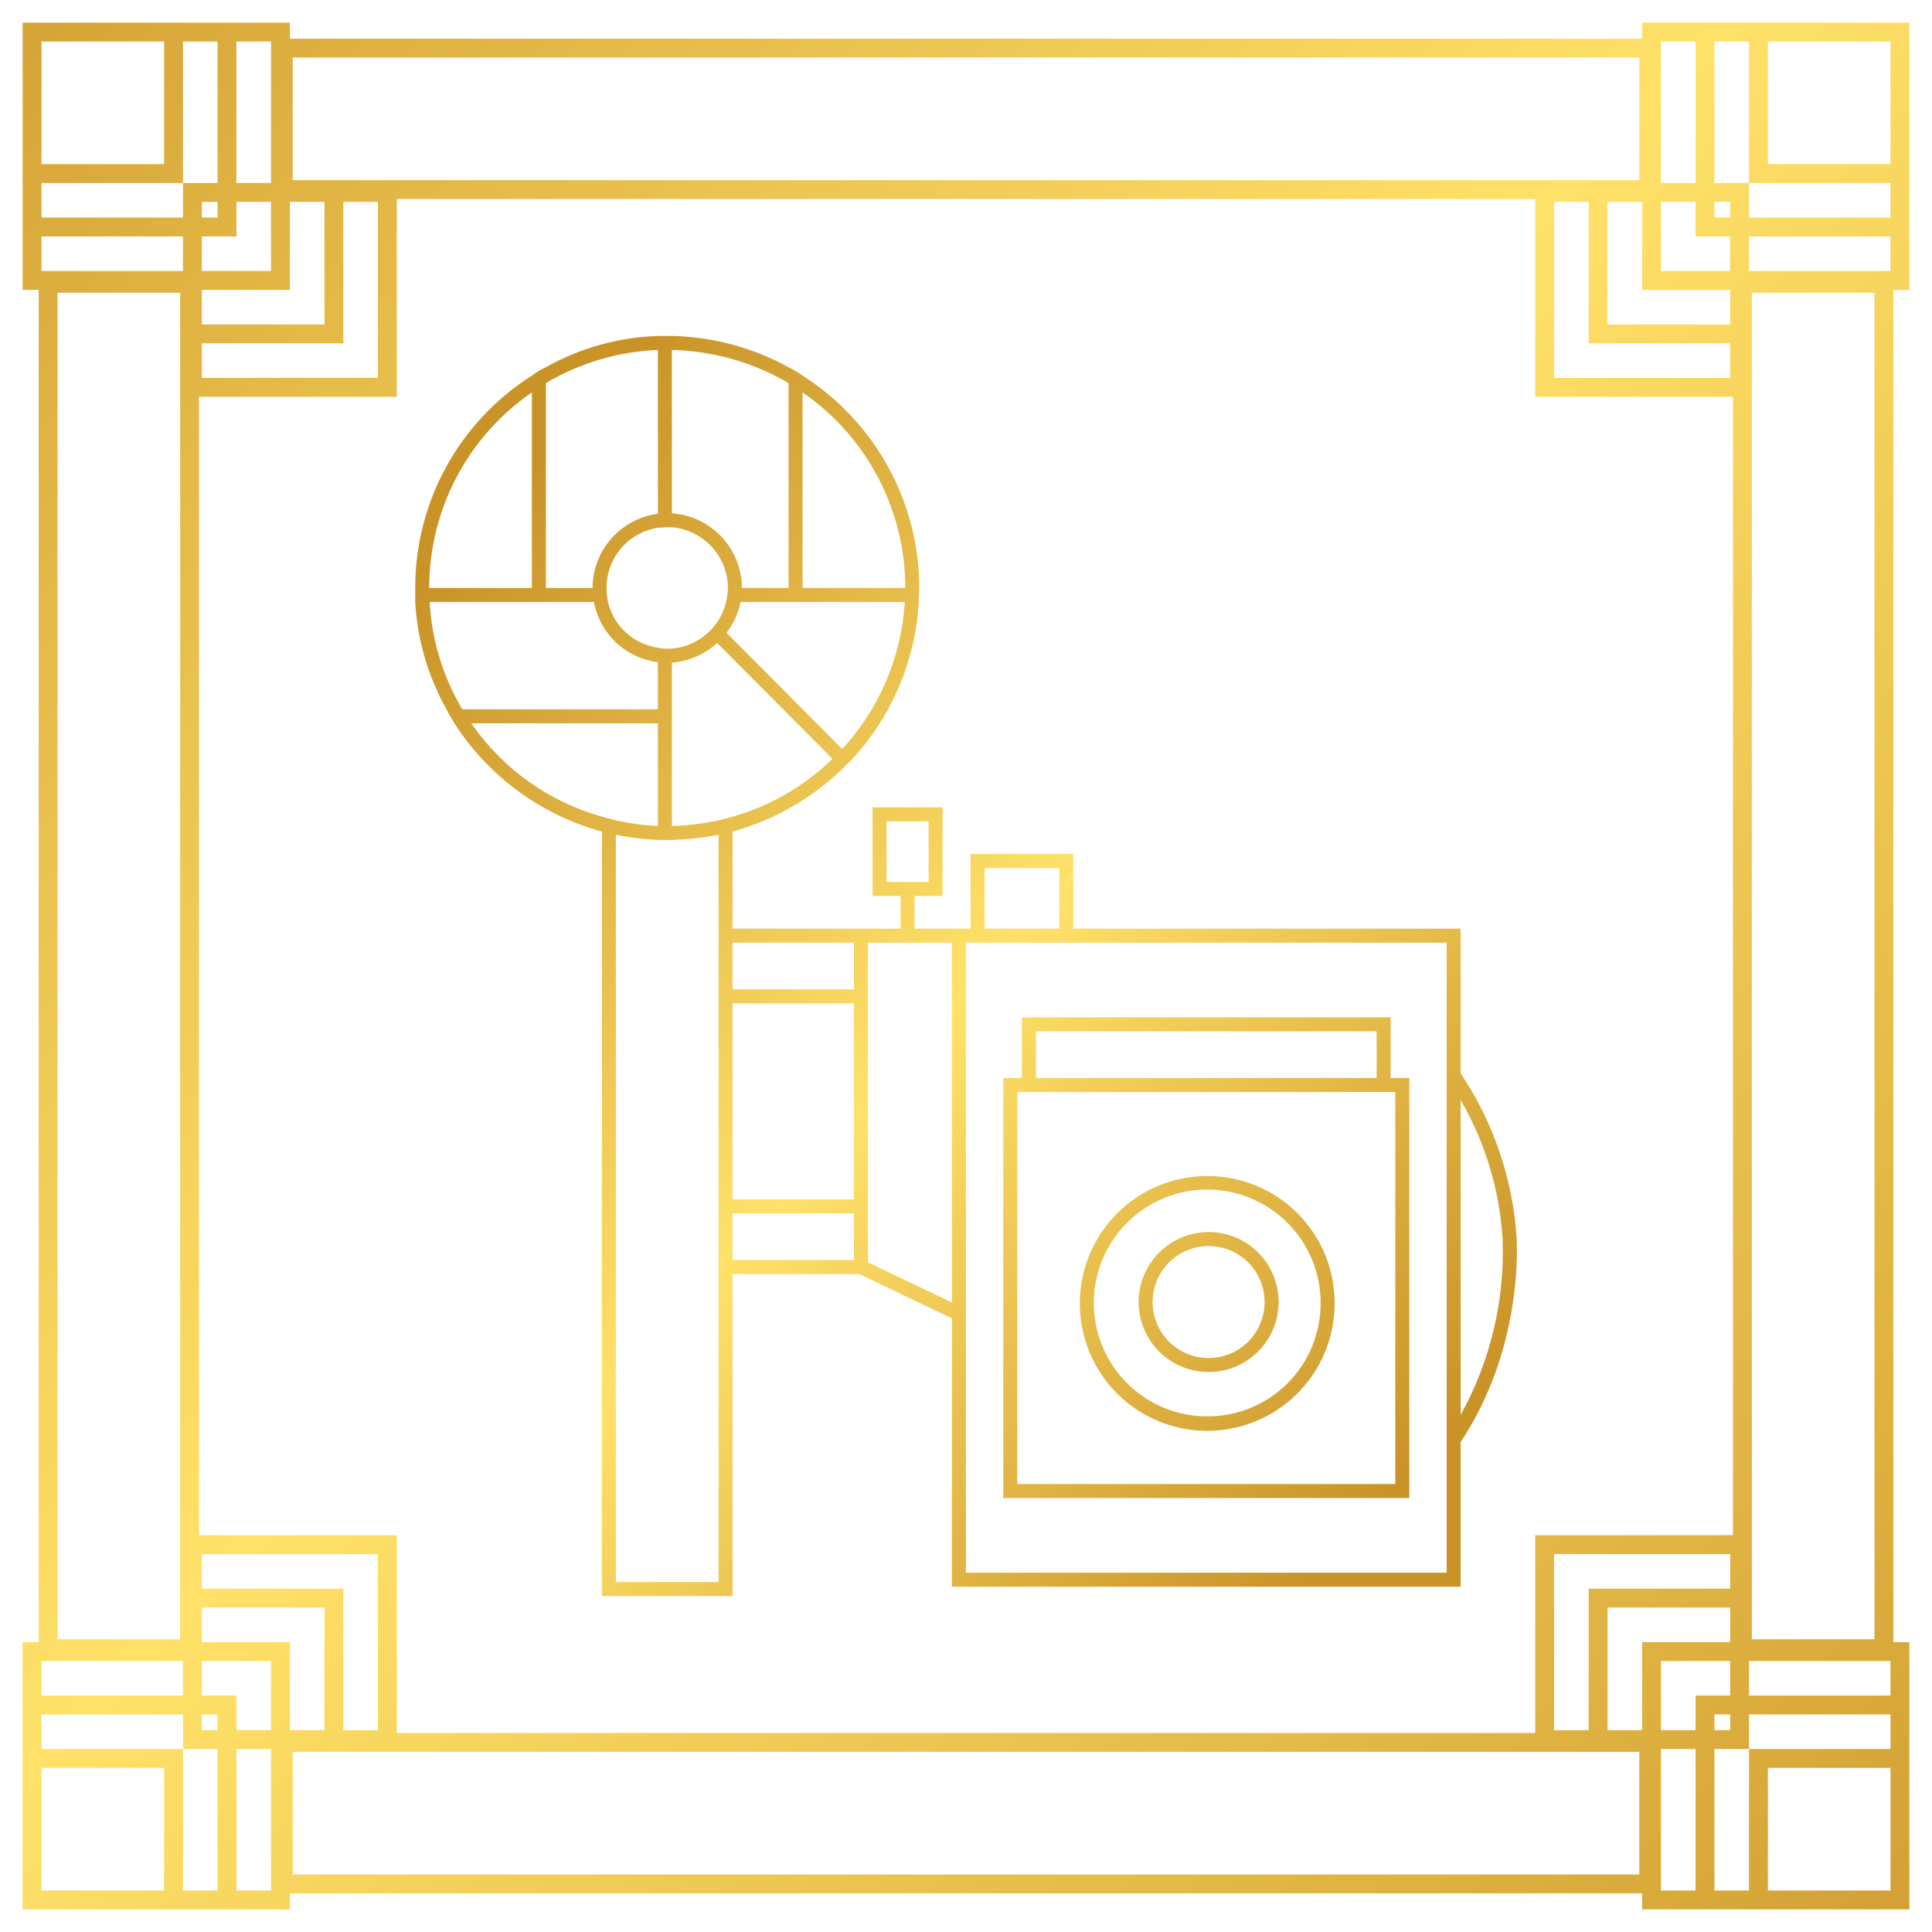 <svg width="256" height="256" viewBox="0 0 256 256" fill="none" xmlns="http://www.w3.org/2000/svg">
<path d="M160.147 163.25C158.313 163.25 156.519 163.794 154.994 164.813C153.468 165.832 152.279 167.281 151.577 168.976C150.875 170.671 150.691 172.536 151.049 174.335C151.407 176.135 152.291 177.788 153.588 179.085C154.885 180.382 156.538 181.266 158.338 181.624C160.137 181.982 162.002 181.798 163.697 181.096C165.392 180.394 166.841 179.205 167.86 177.679C168.879 176.154 169.424 174.36 169.424 172.526C169.424 170.066 168.446 167.706 166.707 165.966C164.967 164.227 162.608 163.25 160.147 163.25ZM160.147 179.947C158.68 179.947 157.245 179.511 156.024 178.696C154.804 177.881 153.853 176.722 153.291 175.366C152.73 174.01 152.583 172.517 152.869 171.078C153.155 169.638 153.862 168.316 154.9 167.278C155.938 166.24 157.26 165.534 158.7 165.247C160.139 164.961 161.631 165.108 162.987 165.67C164.343 166.231 165.502 167.182 166.318 168.403C167.133 169.623 167.568 171.058 167.568 172.526C167.568 174.494 166.786 176.381 165.395 177.773C164.003 179.165 162.115 179.947 160.147 179.947Z" fill="url(#paint0_linear_1011_1494)"/>
<path d="M159.963 155.829C156.621 155.829 153.354 156.82 150.577 158.678C147.799 160.536 145.635 163.177 144.359 166.265C143.083 169.354 142.753 172.751 143.409 176.028C144.065 179.304 145.68 182.313 148.047 184.671C150.414 187.03 153.428 188.633 156.707 189.277C159.986 189.922 163.383 189.578 166.466 188.291C169.55 187.004 172.183 184.83 174.03 182.046C175.878 179.261 176.858 175.991 176.845 172.65C176.845 170.435 176.408 168.243 175.559 166.198C174.71 164.153 173.465 162.296 171.897 160.734C170.328 159.171 168.467 157.933 166.419 157.091C164.371 156.25 162.177 155.821 159.963 155.829ZM159.963 187.677C156.991 187.677 154.085 186.796 151.614 185.144C149.143 183.493 147.216 181.146 146.079 178.4C144.942 175.654 144.644 172.633 145.224 169.718C145.804 166.803 147.235 164.125 149.337 162.024C151.438 159.922 154.116 158.491 157.031 157.911C159.946 157.331 162.968 157.629 165.713 158.766C168.459 159.903 170.806 161.829 172.458 164.301C174.109 166.772 174.99 169.677 174.99 172.65C174.998 174.625 174.615 176.583 173.863 178.41C173.111 180.237 172.004 181.897 170.607 183.294C169.21 184.691 167.55 185.798 165.723 186.55C163.896 187.302 161.938 187.685 159.963 187.677Z" fill="url(#paint1_linear_1011_1494)"/>
<path d="M200.963 164.115C200.474 156.289 197.913 148.734 193.542 142.224L193.542 123.053L142.214 123.053V113.158H128.609V123.053H121.188V118.724H124.898V116.869V106.974L115.622 106.974L115.622 118.724H119.333V123.053L97.07 123.053L97.07 110.19C102.556 108.67 107.573 105.799 111.664 101.841L112.963 100.542C118.203 94.839 121.306 87.496 121.744 79.764C121.744 79.145 121.806 78.527 121.806 77.909C121.801 72.297 120.382 66.778 117.679 61.86C114.977 56.942 111.079 52.784 106.346 49.771C105.756 49.355 105.136 48.983 104.491 48.657C99.745 46.055 94.442 44.634 89.03 44.514H87.175C81.967 44.687 76.877 46.108 72.333 48.657C71.673 48.954 71.05 49.328 70.478 49.771C65.737 52.776 61.832 56.931 59.129 61.851C56.426 66.771 55.012 72.295 55.018 77.909V79.764C55.295 84.759 56.712 89.624 59.161 93.987C59.47 94.606 59.841 95.224 60.212 95.843C64.73 102.875 71.691 107.986 79.754 110.19L79.754 211.486H97.07V168.815H113.829L115.004 169.372L126.135 174.69L126.135 210.249L193.542 210.249V191.078C201.334 179.328 201.087 166.589 200.963 164.115ZM106.346 51.997C110.546 54.888 113.98 58.757 116.35 63.272C118.72 67.786 119.956 72.81 119.951 77.909H106.346V51.997ZM119.889 79.764C119.454 87.018 116.526 93.899 111.602 99.244L96.266 83.845C97.202 82.653 97.838 81.253 98.121 79.764H119.889ZM89.03 46.369C94.473 46.498 99.793 48.009 104.491 50.76V77.909H98.307C98.297 75.392 97.335 72.973 95.614 71.137C93.893 69.302 91.541 68.186 89.03 68.014V46.369ZM88.412 69.869H89.03C91.048 70.039 92.929 70.959 94.303 72.447C95.677 73.935 96.443 75.883 96.451 77.909C96.43 78.534 96.347 79.155 96.204 79.764C95.847 81.375 94.979 82.828 93.73 83.907C92.426 85.078 90.776 85.794 89.03 85.948H88.412C87.996 85.971 87.579 85.929 87.175 85.824C85.592 85.594 84.114 84.893 82.934 83.812C81.754 82.732 80.926 81.321 80.558 79.764C80.435 79.153 80.373 78.531 80.373 77.909C80.365 75.985 81.046 74.122 82.294 72.658C83.543 71.195 85.274 70.227 87.175 69.931L88.412 69.869ZM72.333 50.76C76.839 48.087 81.94 46.578 87.175 46.369V68.076C84.787 68.39 82.593 69.559 81.001 71.368C79.409 73.176 78.527 75.499 78.517 77.909H72.333V50.76ZM70.478 51.997V77.909H56.873C56.868 72.81 58.103 67.786 60.474 63.272C62.844 58.757 66.278 54.888 70.478 51.997ZM56.935 79.764H78.703C79.082 81.822 80.108 83.706 81.632 85.14C83.156 86.575 85.098 87.486 87.175 87.741V93.987H61.264C58.685 89.669 57.199 84.786 56.935 79.764ZM62.439 95.843H87.175V109.448C85.302 109.361 83.44 109.113 81.609 108.706L79.754 108.211C72.719 106.228 66.596 101.854 62.439 95.843ZM95.215 209.631H81.609L81.609 110.623C83.447 110.978 85.306 111.206 87.175 111.303H89.03C91.106 111.233 93.173 111.005 95.215 110.623L95.215 209.631ZM95.215 108.706C93.18 109.139 91.11 109.387 89.03 109.448V87.803C91.264 87.632 93.376 86.718 95.029 85.206L110.304 100.542C106.603 104.164 102.053 106.801 97.07 108.211L95.215 108.706ZM113.148 166.96H97.07V160.776H113.148V166.96ZM113.148 158.921H97.07L97.07 132.947H113.148L113.148 158.921ZM113.148 131.092H97.07V124.908L113.148 124.908V131.092ZM130.464 115.013H140.359V123.053H130.464V115.013ZM117.477 116.869L117.477 108.829H123.043V116.869H117.477ZM126.135 172.588L115.004 167.269L115.004 124.908H126.135V172.588ZM191.687 208.394L127.99 208.394L127.99 124.908L191.687 124.908L191.687 208.394ZM193.542 187.491V145.748C196.811 151.395 198.717 157.726 199.108 164.239C199.398 172.351 197.474 180.39 193.542 187.491Z" fill="url(#paint2_linear_1011_1494)"/>
<path d="M184.266 142.842V134.803H135.411V142.842H132.938V198.499H186.739V142.842H184.266ZM137.266 136.658H182.411V142.842H137.266V136.658ZM184.884 196.644H134.793V144.697H184.884V196.644Z" fill="url(#paint3_linear_1011_1494)"/>
<g filter="url(#filter0_d_1011_1494)">
<path fill-rule="evenodd" clip-rule="evenodd" d="M227.171 24.247V5.5H231.754V21.747V24.247H229.254H227.171ZM231.754 24.247H234.254H250.5V28.829H231.754V26.747V24.247ZM231.754 35.911V31.329H250.5V35.911H231.754ZM229.254 52.575H229.629L229.629 203.425H229.254H205.925H203.425V205.925V229.254V229.629L52.575 229.629V229.254L52.575 205.925V203.425H50.075H26.747H26.371L26.371 52.575H26.747L50.075 52.575H52.575V50.075L52.575 26.747V26.371L203.425 26.371V26.747V50.075V52.575H205.925H229.254ZM45.493 26.747L45.493 42.993V45.493H42.993L26.747 45.493V50.075L50.075 50.075L50.075 26.747L45.493 26.747ZM42.993 26.747L42.993 42.993L26.747 42.993V38.411H35.911H38.411V35.911V26.747H42.993ZM35.911 26.747V35.911H26.747V31.329H28.829H31.329V28.829V26.747L35.911 26.747ZM28.829 26.747H26.747V28.829H28.829V26.747ZM35.911 24.247L35.911 5.5L31.329 5.5L31.329 24.247L35.911 24.247ZM28.829 24.247L28.829 5.5L24.247 5.5L24.247 21.747L24.247 24.247L21.747 24.247L5.5 24.247L5.5 28.829L24.247 28.829V26.747V24.247H26.747H28.829ZM24.247 31.329V35.911L5.5 35.911L5.5 31.329L24.247 31.329ZM231.754 224.671V220.089H250.5V224.671H231.754ZM231.754 229.254V227.171H250.5V231.754H234.254L231.754 231.754V229.254ZM231.754 231.754V234.254V250.5L227.171 250.5V231.754H229.254H231.754ZM220.089 231.754H224.671V250.5H220.089V231.754ZM229.254 205.925V210.507H213.007H210.507V213.007V229.254H205.925V205.925H229.254ZM217.589 229.254H213.007V213.007H229.254V217.589H220.089H217.589V220.089V229.254ZM220.089 220.089H229.254V224.671H227.171H224.671V227.171V229.254H220.089V220.089ZM227.171 227.171H229.254V229.254H227.171V227.171ZM5.125 38.411H3V35.911V31.329V28.829V24.247V21.747L3 5.5L3 3H3H5.5L21.747 3L24.247 3L28.829 3L31.329 3L35.911 3L38.411 3V5.125H38.786L217.214 5.125H217.589V3H220.089H224.671H227.171H231.754H234.254H250.5H253V5.5V21.747V24.247V28.829V31.329V35.911V38.411H250.875V38.786L250.875 217.214V217.589H253V220.089V224.671V227.171V231.754V234.254V250.5V253H250.5L234.254 253H231.754L227.171 253H224.671H220.089H217.589V250.875H217.214L38.786 250.875H38.411V253H35.911H31.329H28.829H24.247H21.747H5.5H3V250.5V234.254V231.754L3 227.171L3 224.671L3 220.089L3 217.589H5.125V217.214L5.125 38.786V38.411ZM229.254 38.411V42.993H213.007V26.747H217.589V35.911V38.411H220.089H229.254ZM210.507 42.993V26.747H205.925V50.075H229.254V45.493H213.007H210.507V42.993ZM220.089 35.911V26.747H224.671V28.829V31.329H227.171H229.254V35.911H220.089ZM227.171 28.829V26.747H229.254V28.829H227.171ZM224.671 24.247H220.089V5.5H224.671V24.247ZM234.254 21.747V5.5H250.5V21.747H234.254ZM28.829 227.171V229.254H26.747V227.171H28.829ZM26.747 224.671H28.829H31.329V227.171V229.254H35.911V220.089H26.747V224.671ZM26.747 217.589H35.911H38.411V220.089V229.254H42.993V213.007H26.747V217.589ZM26.747 210.507H42.993H45.493V213.007V229.254H50.075L50.075 205.925H26.747V210.507ZM28.829 250.5L28.829 231.754H26.747H24.247V229.254V227.171H5.5L5.5 231.754H21.747H24.247L24.247 234.254L24.247 250.5H28.829ZM24.247 224.671V220.089H5.5L5.5 224.671H24.247ZM35.911 231.754H31.329L31.329 250.5H35.911L35.911 231.754ZM21.747 250.5L21.747 234.254H5.5L5.5 250.5H21.747ZM234.254 234.254H250.5V250.5L234.254 250.5V234.254ZM5.5 21.747L5.5 5.5L21.747 5.5L21.747 21.747L5.5 21.747ZM38.786 7.625L38.786 23.871L217.214 23.871V7.625L38.786 7.625ZM38.786 248.375L38.786 232.129L217.214 232.129V248.375L38.786 248.375ZM248.375 38.786L232.129 38.786L232.129 217.214H248.375L248.375 38.786ZM7.625 38.786L23.871 38.786L23.871 217.214H7.625L7.625 38.786Z" fill="url(#paint4_linear_1011_1494)"/>
</g>
<defs>
<filter id="filter0_d_1011_1494" x="0" y="0" width="256" height="256" filterUnits="userSpaceOnUse" color-interpolation-filters="sRGB">
<feFlood flood-opacity="0" result="BackgroundImageFix"/>
<feColorMatrix in="SourceAlpha" type="matrix" values="0 0 0 0 0 0 0 0 0 0 0 0 0 0 0 0 0 0 127 0" result="hardAlpha"/>
<feOffset/>
<feGaussianBlur stdDeviation="1.5"/>
<feComposite in2="hardAlpha" operator="out"/>
<feColorMatrix type="matrix" values="0 0 0 0 1 0 0 0 0 0.882 0 0 0 0 0.412 0 0 0 0.6 0"/>
<feBlend mode="normal" in2="BackgroundImageFix" result="effect1_dropShadow_1011_1494"/>
<feBlend mode="normal" in="SourceGraphic" in2="effect1_dropShadow_1011_1494" result="shape"/>
</filter>
<linearGradient id="paint0_linear_1011_1494" x1="55.561" y1="79.059" x2="185.861" y2="195.531" gradientUnits="userSpaceOnUse">
<stop stop-color="#CA9328"/>
<stop offset="0.51" stop-color="#FFE169"/>
<stop offset="1" stop-color="#CA9328"/>
</linearGradient>
<linearGradient id="paint1_linear_1011_1494" x1="55.42" y1="79.22" x2="185.713" y2="195.692" gradientUnits="userSpaceOnUse">
<stop stop-color="#CA9328"/>
<stop offset="0.51" stop-color="#FFE169"/>
<stop offset="1" stop-color="#CA9328"/>
</linearGradient>
<linearGradient id="paint2_linear_1011_1494" x1="47.739" y1="87.816" x2="178.032" y2="204.281" gradientUnits="userSpaceOnUse">
<stop stop-color="#CA9328"/>
<stop offset="0.51" stop-color="#FFE169"/>
<stop offset="1" stop-color="#CA9328"/>
</linearGradient>
<linearGradient id="paint3_linear_1011_1494" x1="57.794" y1="76.56" x2="188.094" y2="193.032" gradientUnits="userSpaceOnUse">
<stop stop-color="#CA9328"/>
<stop offset="0.51" stop-color="#FFE169"/>
<stop offset="1" stop-color="#CA9328"/>
</linearGradient>
<linearGradient id="paint4_linear_1011_1494" x1="-29" y1="-28" x2="286.5" y2="278.5" gradientUnits="userSpaceOnUse">
<stop stop-color="#CA9328"/>
<stop offset="0.469" stop-color="#FFE169"/>
<stop offset="1" stop-color="#CA9328"/>
</linearGradient>
</defs>
</svg>
